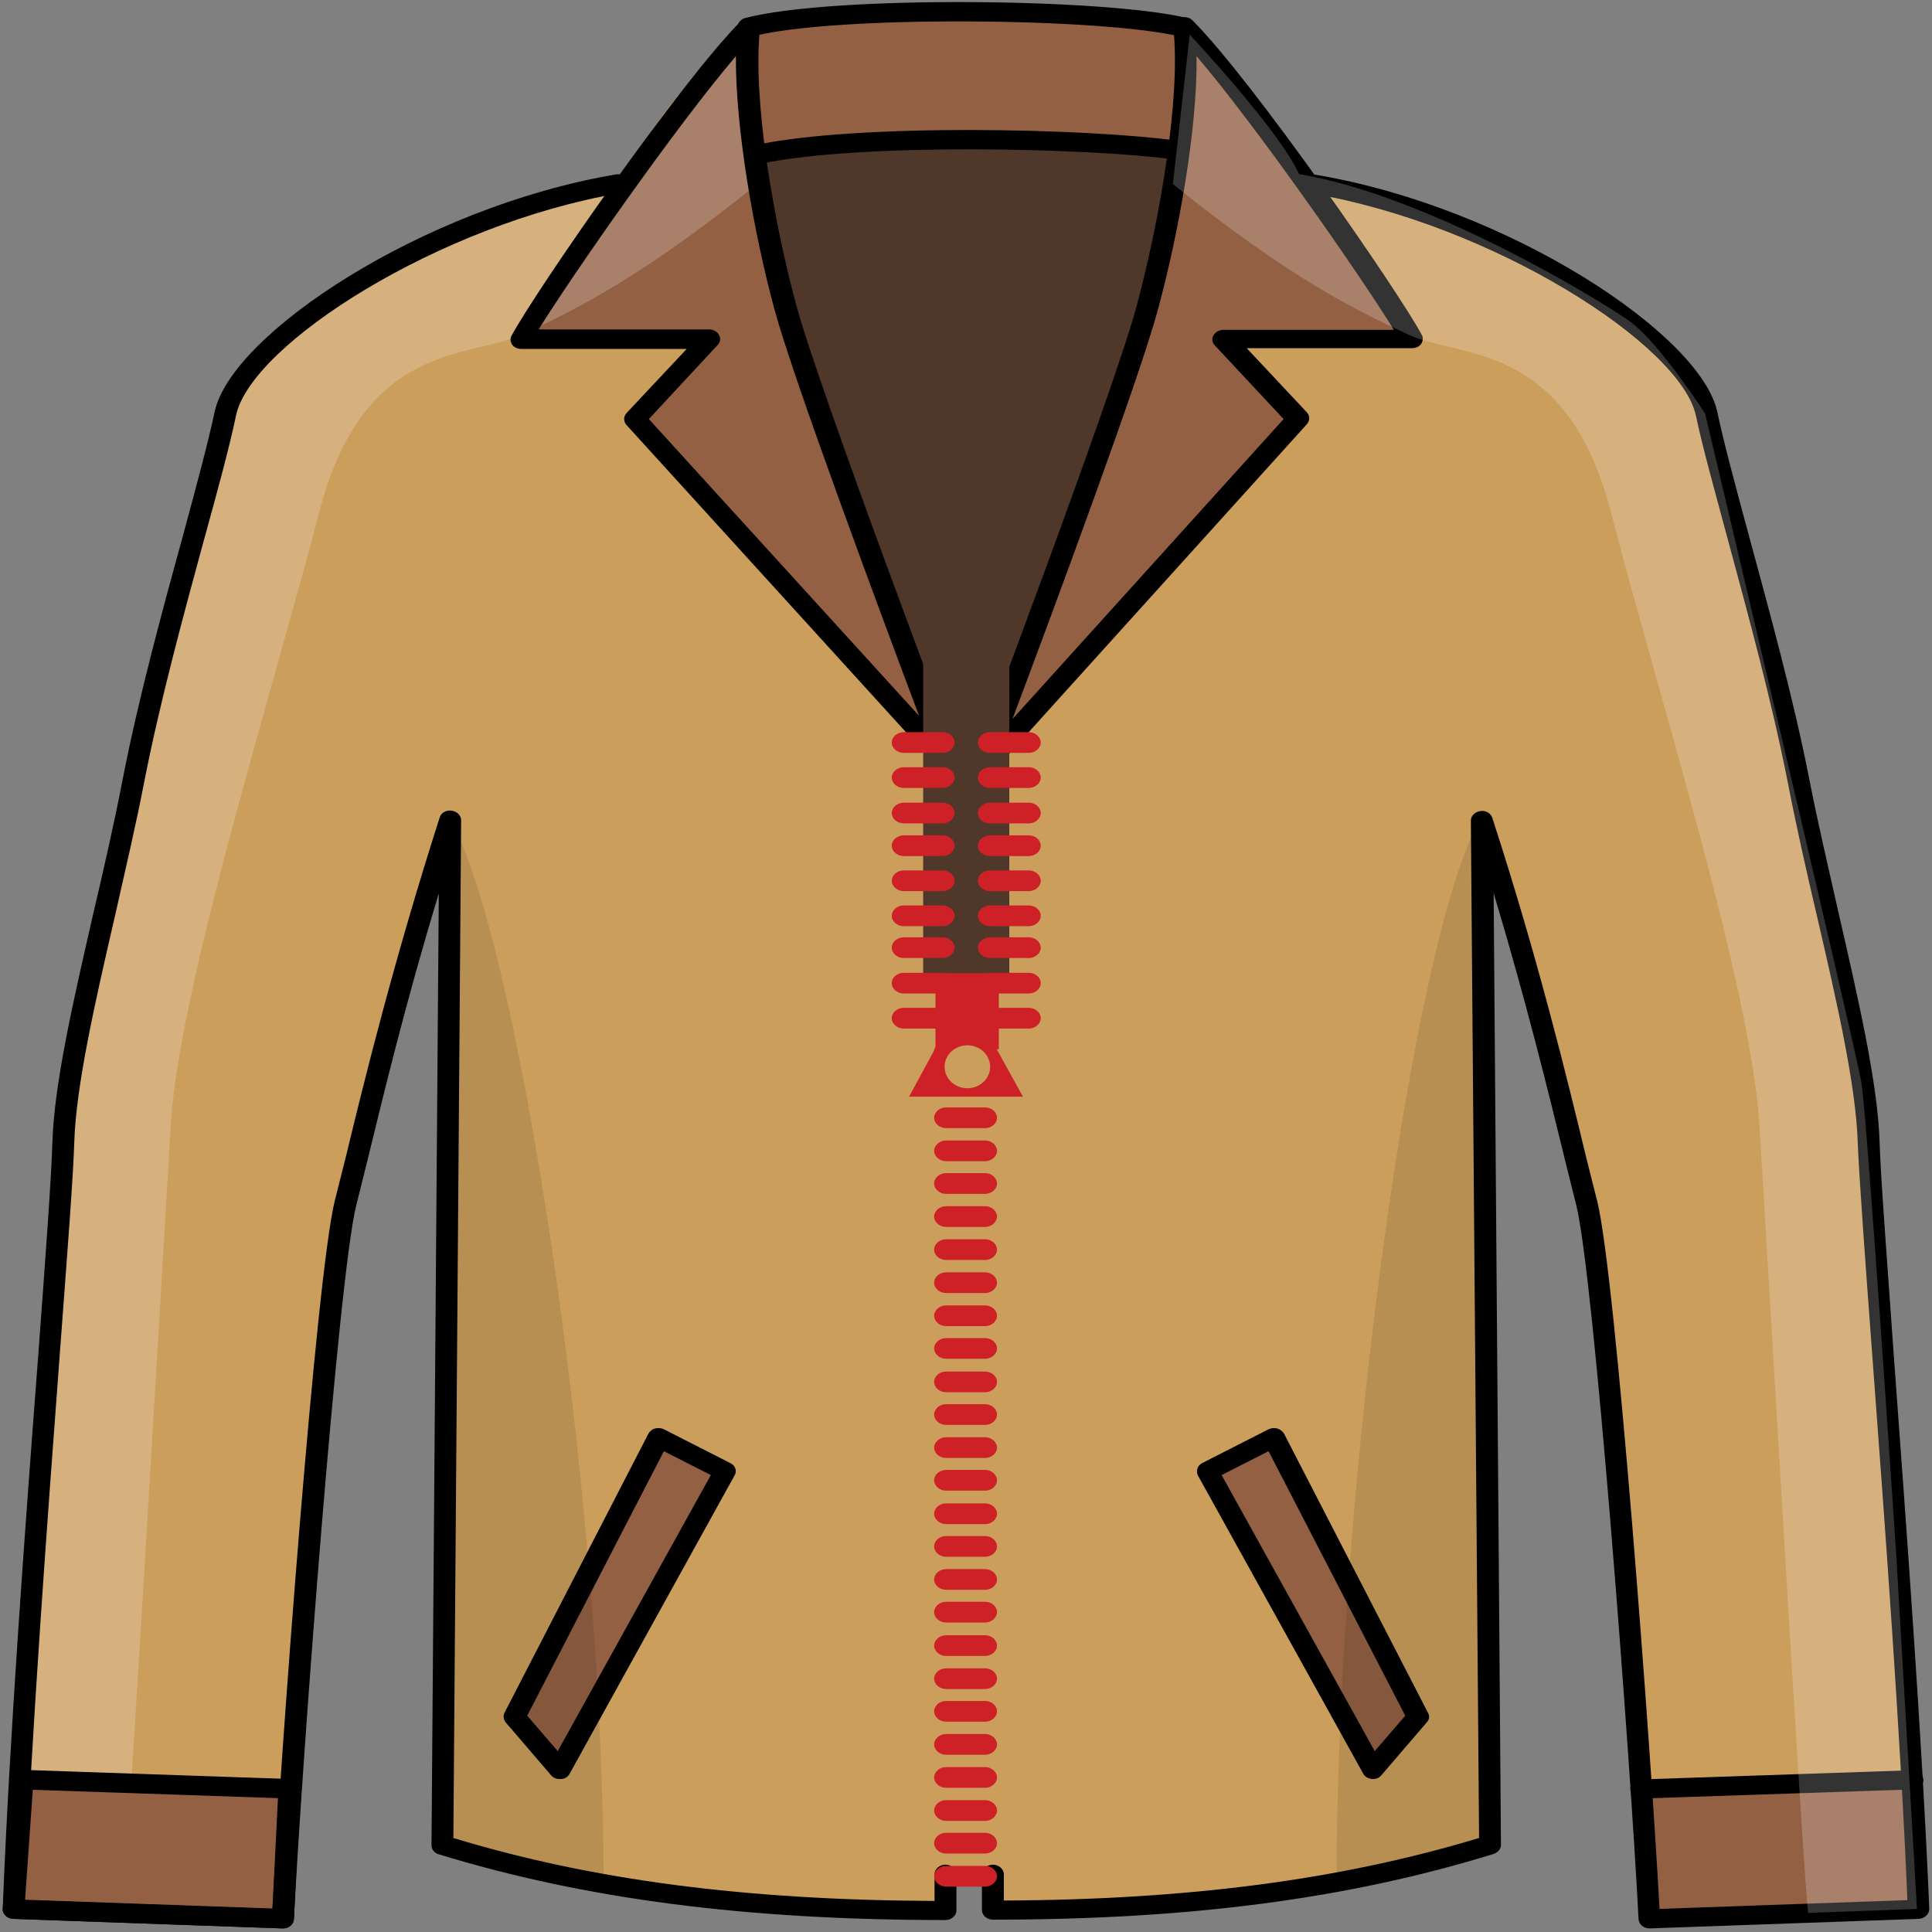 <?xml version="1.0" encoding="UTF-8"?>
<svg width="90px" height="90px" viewBox="0 0 90 90" version="1.1" xmlns="http://www.w3.org/2000/svg" xmlns:xlink="http://www.w3.org/1999/xlink">
    <rect x="0" y="0" width="90" height="90" fill="#808080" stroke="none"/>
    <!-- Generator: Sketch 51.2 (57519) - http://www.bohemiancoding.com/sketch -->
    <title>Slice 1</title>
    <desc>Created with Sketch.</desc>
    <defs></defs>
    <g id="Page-1" stroke="none" stroke-width="1" fill="none" fill-rule="evenodd">
        <g id="Перешить-молнию---куртка" fill-rule="nonzero">
            <path d="M28.783,8.573 C20.123,10.039 11.229,15.792 10.507,19.28 C9.785,22.769 7.45,30.099 6.241,36.297 C5.031,42.495 3.078,49.138 2.95,53.202 C2.823,57.266 1.125,76.305 0.637,88.924 L13.182,89.369 C13.542,82.262 15.262,59.4 16.111,56.004 C16.96,52.627 18.425,46.095 20.993,38.19 L20.632,85.918 C27.573,88.052 35.193,88.961 44.066,88.961 L44.151,87.142 L46.252,87.291 L46.252,88.961 C55.125,88.961 62.469,88.052 69.41,85.918 L69.028,38.227 C71.597,46.113 73.04,52.645 73.91,56.041 C74.781,59.437 76.479,82.299 76.84,89.406 L89.384,88.961 C88.896,76.342 87.198,57.285 87.071,53.239 C86.943,49.175 84.991,42.532 83.781,36.334 C82.571,30.136 80.257,22.806 79.514,19.318 C78.771,15.829 69.877,10.076 61.238,8.61 C61.238,8.61 56.377,2.598 55.762,1.948 C55.146,1.299 51.623,0.557 47.59,0.557 C43.557,0.557 36.913,0.353 34.238,1.986 C31.542,3.581 28.783,8.573 28.783,8.573 Z" id="Shape" fill="#CC9E5C"></path>
            <path d="M44.193,6.643 C44.193,6.606 44.193,6.551 44.193,6.513 C34.981,6.903 35.045,6.346 35.427,9 C35.809,11.654 40.988,27 42.58,31.268 C44.151,35.536 44.936,35.759 44.936,35.759 C44.936,35.759 44.936,35.74 44.936,35.722 C45.021,35.759 45.064,35.759 45.064,35.759 C45.064,35.759 45.828,35.536 47.42,31.268 C48.991,27 54.085,11.635 54.573,9 C55.146,5.678 52.96,6.996 44.193,6.643 Z" id="Shape" fill="#4F372A"></path>
            <path d="M35.363,1.151 C34.238,1.948 34.217,6.959 35.406,7.163 C36.594,7.367 42.814,6.513 45.488,6.551 C47.271,6.569 52.408,7.386 54.679,6.551 C55.804,6.142 55.125,4.639 55.125,3.786 C55.189,1.763 55.592,1.021 53.448,0.891 C51.304,0.761 38.759,0.278 35.363,1.151 Z" id="Shape" fill="#936044"></path>
            <path d="M34.875,1.262 C32.073,4.082 25.366,13.769 24.283,15.792 C27.934,15.792 33.05,15.792 33.05,15.792 L29.568,19.503 L44.172,35.555 C44.172,35.555 37.656,18.371 36.573,14.307 C35.491,10.28 34.514,4.528 34.875,1.262 Z" id="Shape" fill="#936044"></path>
            <g id="Group" opacity="0.2" transform="translate(0.425, 1.485)" fill="#FFFFFF">
                <path d="M34.854,7.089 C29.42,11.468 26.236,13.027 23.837,14.122 C21.439,15.216 16.493,14.4 14.434,22.416 C12.354,30.433 7.917,44.48 7.535,50.864 C7.153,57.247 5.561,84.711 5.264,87.625 C3.587,87.569 0.191,87.439 0.191,87.439 L1.146,71.109 C1.146,71.109 2.505,50.604 2.781,48.934 C3.057,47.282 10.061,17.777 10.061,17.777 C10.061,17.777 12.184,14.493 13.564,13.491 C14.943,12.489 23.009,7.608 28.974,6.625 C29.908,4.565 34.068,0.13 34.068,0.13 L34.854,7.089 Z" id="Shape"></path>
            </g>
            <path d="M55.146,1.262 C57.948,4.082 64.656,13.769 65.738,15.792 C62.087,15.792 56.972,15.792 56.972,15.792 L60.453,19.503 L45.785,35.74 C45.785,35.74 52.344,18.39 53.448,14.326 C54.531,10.28 55.507,4.528 55.146,1.262 Z" id="Shape" fill="#936044"></path>
            <polygon id="Shape" fill="#936044" points="1.061 82.911 13.479 83.338 13.182 89.388 0.637 88.942"></polygon>
            <polygon id="Shape" fill="#936044" points="88.79 82.911 76.351 83.338 76.649 89.388 89.215 88.942"></polygon>
            <g id="Group" transform="translate(23.774, 66.804)" fill="#936044">
                <polygon id="Shape" points="35.554 0.167 42.283 13.175 40.182 15.625 32.476 1.744"></polygon>
                <polygon id="Shape" points="6.92 0.167 0.191 13.175 2.292 15.625 9.998 1.744"></polygon>
            </g>
            <path d="M44.193,36.019 C44.045,36.019 43.896,35.963 43.79,35.852 L29.186,19.8 C29.038,19.633 29.038,19.41 29.186,19.243 L31.988,16.256 L24.283,16.256 C24.113,16.256 23.943,16.181 23.858,16.052 C23.774,15.922 23.752,15.755 23.837,15.625 C24.962,13.546 31.67,3.841 34.514,0.984 C34.663,0.835 34.896,0.798 35.108,0.872 C35.321,0.946 35.427,1.132 35.406,1.318 C35.045,4.546 36.021,10.28 37.104,14.252 C38.186,18.241 44.639,35.295 44.703,35.462 C44.788,35.666 44.682,35.889 44.469,36 C44.342,36 44.257,36.019 44.193,36.019 Z M30.226,19.522 L42.814,33.346 C40.988,28.485 36.934,17.592 36.085,14.437 C35.13,10.93 34.259,6.031 34.281,2.616 C31.479,5.901 26.682,12.786 25.09,15.346 L33.028,15.346 C33.219,15.346 33.41,15.439 33.495,15.606 C33.58,15.755 33.559,15.94 33.432,16.07 L30.226,19.522 Z" id="Shape" fill="#000000"></path>
            <path d="M13.182,89.833 C13.182,89.833 13.16,89.833 13.16,89.833 L0.616,89.388 C0.34,89.369 0.127,89.165 0.127,88.924 C0.425,81.186 1.189,70.887 1.762,63.39 C2.123,58.565 2.399,54.761 2.441,53.202 C2.526,50.474 3.417,46.614 4.351,42.532 C4.84,40.454 5.328,38.32 5.731,36.223 C6.453,32.53 7.535,28.54 8.512,24.996 C9.149,22.639 9.7,20.598 9.998,19.188 C10.762,15.569 19.698,9.649 28.677,8.128 C28.953,8.072 29.229,8.239 29.271,8.48 C29.335,8.722 29.144,8.963 28.868,9 C20.483,10.429 11.696,16.033 10.995,19.355 C10.698,20.784 10.146,22.825 9.488,25.2 C8.533,28.707 7.45,32.697 6.729,36.371 C6.325,38.468 5.816,40.621 5.349,42.699 C4.415,46.744 3.545,50.567 3.46,53.202 C3.417,54.779 3.12,58.584 2.759,63.427 C2.208,70.794 1.465,80.814 1.146,88.497 L12.693,88.905 C13.075,81.742 14.731,59.381 15.601,55.911 C15.75,55.318 15.92,54.649 16.111,53.889 C17.002,50.196 18.382,44.629 20.483,38.078 C20.547,37.856 20.802,37.726 21.035,37.763 C21.29,37.8 21.481,37.986 21.481,38.208 L21.12,85.621 C27.594,87.588 34.726,88.515 43.535,88.553 L43.535,87.309 C43.535,87.068 43.769,86.864 44.045,86.864 C44.321,86.864 44.554,87.068 44.554,87.309 L44.554,88.998 C44.554,89.239 44.321,89.443 44.045,89.443 C34.726,89.443 27.233,88.46 20.441,86.381 C20.229,86.326 20.101,86.14 20.101,85.955 L20.441,41.623 C18.892,46.707 17.851,51.049 17.108,54.093 C16.917,54.854 16.748,55.54 16.599,56.134 C15.771,59.4 14.073,81.928 13.691,89.425 C13.67,89.647 13.458,89.833 13.182,89.833 Z" id="Shape" fill="#000000"></path>
            <path d="M45.785,36.186 C45.7,36.186 45.616,36.167 45.552,36.13 C45.34,36.019 45.233,35.796 45.318,35.592 C45.382,35.425 51.899,18.204 52.96,14.214 C54.021,10.262 55.019,4.528 54.658,1.28 C54.637,1.095 54.764,0.909 54.955,0.835 C55.167,0.761 55.401,0.798 55.55,0.946 C58.394,3.804 65.101,13.509 66.226,15.588 C66.311,15.718 66.29,15.885 66.205,16.014 C66.12,16.144 65.95,16.219 65.781,16.219 L58.075,16.219 L60.877,19.206 C61.026,19.373 61.026,19.596 60.877,19.763 L46.21,36 C46.083,36.13 45.934,36.186 45.785,36.186 Z M55.741,2.616 C55.783,6.031 54.892,10.93 53.936,14.437 C53.087,17.61 49.012,28.577 47.165,33.495 L59.795,19.522 L56.59,16.089 C56.462,15.959 56.441,15.773 56.526,15.625 C56.611,15.476 56.781,15.365 56.993,15.365 L64.932,15.365 C63.34,12.786 58.542,5.901 55.741,2.616 Z" id="Shape" fill="#000000"></path>
            <path d="M76.84,89.833 C76.564,89.833 76.351,89.647 76.33,89.406 C75.948,81.928 74.25,59.381 73.422,56.115 C73.274,55.522 73.104,54.854 72.913,54.074 C72.17,51.031 71.108,46.689 69.58,41.604 L69.92,85.936 C69.92,86.122 69.792,86.289 69.58,86.363 C62.788,88.46 55.38,89.425 46.252,89.425 C45.976,89.425 45.743,89.221 45.743,88.979 L45.743,87.309 C45.743,87.068 45.976,86.864 46.252,86.864 C46.528,86.864 46.762,87.068 46.762,87.309 L46.762,88.534 C55.38,88.497 62.448,87.569 68.901,85.621 L68.519,38.227 C68.519,38.004 68.71,37.819 68.965,37.781 C69.219,37.744 69.453,37.893 69.517,38.097 C71.639,44.629 72.998,50.214 73.889,53.907 C74.08,54.668 74.25,55.355 74.399,55.93 C75.269,59.4 76.925,81.761 77.307,88.924 L88.854,88.515 C88.535,80.833 87.792,70.812 87.241,63.445 C86.88,58.621 86.604,54.798 86.54,53.221 C86.455,50.567 85.585,46.744 84.651,42.718 C84.163,40.639 83.675,38.487 83.271,36.39 C82.55,32.734 81.467,28.744 80.512,25.219 C79.875,22.843 79.302,20.802 79.005,19.373 C78.304,16.052 69.517,10.447 61.132,9.019 C60.856,8.963 60.665,8.74 60.729,8.499 C60.792,8.258 61.047,8.091 61.323,8.146 C70.302,9.668 79.259,15.606 80.002,19.206 C80.3,20.616 80.851,22.658 81.488,25.014 C82.443,28.54 83.547,32.548 84.269,36.223 C84.672,38.301 85.182,40.454 85.649,42.532 C86.583,46.614 87.474,50.474 87.559,53.202 C87.601,54.761 87.899,58.565 88.238,63.39 C88.79,70.905 89.554,81.186 89.873,88.924 C89.873,89.165 89.66,89.369 89.384,89.388 L76.84,89.833 C76.861,89.833 76.84,89.833 76.84,89.833 Z" id="Shape" fill="#000000"></path>
            <path d="M34.875,1.707 C34.663,1.707 34.45,1.577 34.387,1.392 C34.302,1.151 34.45,0.909 34.726,0.835 C38.823,-0.223 51.538,-0.074 55.274,0.835 C55.55,0.909 55.698,1.151 55.634,1.392 C55.55,1.633 55.274,1.763 54.998,1.707 C51.432,0.835 38.887,0.687 35.002,1.707 C34.96,1.689 34.917,1.707 34.875,1.707 Z" id="Shape" fill="#000000"></path>
            <path d="M35.215,7.645 C34.981,7.645 34.769,7.515 34.726,7.311 C34.663,7.07 34.833,6.829 35.108,6.773 C40.012,5.715 50.816,5.994 54.807,6.551 C55.083,6.588 55.274,6.81 55.231,7.052 C55.189,7.293 54.934,7.46 54.658,7.423 C50.837,6.903 40.054,6.625 35.363,7.645 C35.3,7.627 35.257,7.645 35.215,7.645 Z" id="Shape" fill="#000000"></path>
            <g id="Group" transform="translate(23.349, 66.433)" fill="#000000">
                <path d="M40.606,16.441 C40.585,16.441 40.564,16.441 40.564,16.441 C40.394,16.423 40.224,16.33 40.16,16.2 L32.455,2.301 C32.349,2.097 32.434,1.837 32.646,1.726 L35.745,0.148 C35.873,0.093 36.021,0.074 36.149,0.111 C36.276,0.148 36.403,0.241 36.467,0.353 L43.175,13.361 C43.259,13.509 43.238,13.676 43.111,13.806 L41.009,16.256 C40.903,16.386 40.755,16.441 40.606,16.441 Z M33.559,2.282 L40.691,15.142 L42.113,13.491 L35.745,1.169 L33.559,2.282 Z" id="Shape"></path>
                <path d="M2.717,16.441 C2.547,16.441 2.399,16.367 2.314,16.256 L0.212,13.806 C0.106,13.676 0.085,13.509 0.149,13.361 L6.856,0.353 C6.92,0.241 7.026,0.148 7.175,0.111 C7.302,0.074 7.472,0.093 7.578,0.148 L10.677,1.726 C10.91,1.837 10.995,2.097 10.868,2.301 L3.184,16.2 C3.099,16.348 2.95,16.441 2.781,16.441 C2.759,16.441 2.738,16.441 2.717,16.441 Z M1.21,13.491 L2.632,15.142 L9.764,2.282 L7.578,1.169 L1.21,13.491 Z" id="Shape"></path>
            </g>
            <path d="M76.458,83.784 C76.182,83.784 75.969,83.598 75.948,83.357 C75.927,83.115 76.16,82.911 76.436,82.893 L89.066,82.466 C89.363,82.466 89.575,82.652 89.597,82.893 C89.618,83.134 89.384,83.338 89.108,83.357 L76.458,83.784 C76.479,83.784 76.479,83.784 76.458,83.784 Z" id="Shape" fill="#000000"></path>
            <path d="M13.182,89.833 C13.182,89.833 13.16,89.833 13.16,89.833 L0.616,89.388 C0.488,89.388 0.34,89.332 0.255,89.239 C0.17,89.146 0.106,89.035 0.127,88.905 L0.552,82.874 C0.573,82.633 0.807,82.447 1.083,82.447 L13.5,82.874 C13.627,82.874 13.755,82.93 13.861,83.023 C13.946,83.115 14.009,83.227 13.988,83.338 L13.691,89.388 C13.67,89.647 13.458,89.833 13.182,89.833 Z M1.167,88.515 L12.693,88.924 L12.948,83.765 L1.528,83.375 L1.167,88.515 Z" id="Shape" fill="#000000"></path>
            <g id="Group" opacity="0.1" transform="translate(20.59, 38.227)" fill="#000000">
                <path d="M0.382,0 C3.333,4.843 7.514,30.544 7.535,49.862 C4.097,48.526 0,47.728 0,47.728 L0.382,0 Z" id="Shape"></path>
            </g>
            <g id="Group" opacity="0.2" transform="translate(54.552, 1.485)" fill="#FFFFFF">
                <path d="M0.085,7.089 C5.519,11.468 8.703,13.027 11.101,14.122 C13.5,15.216 18.446,14.4 20.505,22.416 C22.564,30.433 27.021,44.48 27.403,50.864 C27.807,57.247 29.377,84.711 29.675,87.625 C31.351,87.569 34.748,87.439 34.748,87.439 L33.792,71.109 C33.792,71.109 32.434,50.604 32.158,48.934 C31.882,47.282 24.877,17.777 24.877,17.777 C24.877,17.777 22.755,14.493 21.375,13.491 C19.995,12.489 11.929,7.608 5.965,6.625 C5.031,4.565 0.87,0.13 0.87,0.13 L0.085,7.089 Z" id="Shape"></path>
            </g>
            <rect id="Rectangle-path" fill="#4F372A" x="43.005" y="30.711" width="4.012" height="15.087"></rect>
            <g id="Group" opacity="0.1" transform="translate(62.193, 38.227)" fill="#000000">
                <path d="M6.75,0 C3.8,4.843 0.085,30.322 0.064,49.639 C3.502,48.303 7.111,47.728 7.111,47.728 L6.75,0 Z" id="Shape"></path>
            </g>
            <g id="Group" transform="translate(41.392, 33.959)">
                <g>
                    <g id="Shape" transform="translate(2.123, 26.722)" fill="#CD2027">
                        <path d="M2.377,25.664 L0.552,25.664 C0.255,25.664 -5.68434189e-14,25.441 -5.68434189e-14,25.181 C-5.68434189e-14,24.922 0.255,24.699 0.552,24.699 L2.377,24.699 C2.675,24.699 2.929,24.922 2.929,25.181 C2.929,25.441 2.675,25.664 2.377,25.664 Z"></path>
                        <path d="M2.377,24.142 L0.552,24.142 C0.255,24.142 -5.68434189e-14,23.92 -5.68434189e-14,23.66 C-5.68434189e-14,23.4 0.255,23.177 0.552,23.177 L2.377,23.177 C2.675,23.177 2.929,23.4 2.929,23.66 C2.929,23.92 2.675,24.142 2.377,24.142 Z"></path>
                        <path d="M2.377,22.602 L0.552,22.602 C0.255,22.602 -5.68434189e-14,22.379 -5.68434189e-14,22.12 C-5.68434189e-14,21.86 0.255,21.637 0.552,21.637 L2.377,21.637 C2.675,21.637 2.929,21.86 2.929,22.12 C2.929,22.379 2.675,22.602 2.377,22.602 Z"></path>
                        <path d="M2.377,21.062 L0.552,21.062 C0.255,21.062 -5.68434189e-14,20.839 -5.68434189e-14,20.579 C-5.68434189e-14,20.32 0.255,20.097 0.552,20.097 L2.377,20.097 C2.675,20.097 2.929,20.32 2.929,20.579 C2.929,20.839 2.675,21.062 2.377,21.062 Z"></path>
                        <path d="M2.377,19.522 L0.552,19.522 C0.255,19.522 -5.68434189e-14,19.299 -5.68434189e-14,19.039 C-5.68434189e-14,18.779 0.255,18.557 0.552,18.557 L2.377,18.557 C2.675,18.557 2.929,18.779 2.929,19.039 C2.929,19.299 2.675,19.522 2.377,19.522 Z"></path>
                        <path d="M2.377,18 L0.552,18 C0.255,18 -5.68434189e-14,17.777 -5.68434189e-14,17.518 C-5.68434189e-14,17.258 0.255,17.035 0.552,17.035 L2.377,17.035 C2.675,17.035 2.929,17.258 2.929,17.518 C2.929,17.777 2.675,18 2.377,18 Z"></path>
                        <path d="M2.377,16.46 L0.552,16.46 C0.255,16.46 -5.68434189e-14,16.237 -5.68434189e-14,15.977 C-5.68434189e-14,15.718 0.255,15.495 0.552,15.495 L2.377,15.495 C2.675,15.495 2.929,15.718 2.929,15.977 C2.929,16.237 2.675,16.46 2.377,16.46 Z"></path>
                        <path d="M2.377,14.901 L0.552,14.901 C0.255,14.901 -5.68434189e-14,14.678 -5.68434189e-14,14.419 C-5.68434189e-14,14.159 0.255,13.936 0.552,13.936 L2.377,13.936 C2.675,13.936 2.929,14.159 2.929,14.419 C2.929,14.678 2.675,14.901 2.377,14.901 Z"></path>
                        <path d="M2.377,13.379 L0.552,13.379 C0.255,13.379 -5.68434189e-14,13.157 -5.68434189e-14,12.897 C-5.68434189e-14,12.637 0.255,12.414 0.552,12.414 L2.377,12.414 C2.675,12.414 2.929,12.637 2.929,12.897 C2.929,13.157 2.675,13.379 2.377,13.379 Z"></path>
                        <path d="M2.377,11.839 L0.552,11.839 C0.255,11.839 -5.68434189e-14,11.616 -5.68434189e-14,11.357 C-5.68434189e-14,11.097 0.255,10.874 0.552,10.874 L2.377,10.874 C2.675,10.874 2.929,11.097 2.929,11.357 C2.929,11.616 2.675,11.839 2.377,11.839 Z"></path>
                        <path d="M2.377,10.318 L0.552,10.318 C0.255,10.318 -5.68434189e-14,10.095 -5.68434189e-14,9.835 C-5.68434189e-14,9.575 0.255,9.353 0.552,9.353 L2.377,9.353 C2.675,9.353 2.929,9.575 2.929,9.835 C2.929,10.095 2.675,10.318 2.377,10.318 Z"></path>
                        <path d="M2.377,8.759 L0.552,8.759 C0.255,8.759 -5.68434189e-14,8.536 -5.68434189e-14,8.276 C-5.68434189e-14,8.016 0.255,7.794 0.552,7.794 L2.377,7.794 C2.675,7.794 2.929,8.016 2.929,8.276 C2.929,8.536 2.675,8.759 2.377,8.759 Z"></path>
                        <path d="M2.377,7.237 L0.552,7.237 C0.255,7.237 -5.68434189e-14,7.014 -5.68434189e-14,6.755 C-5.68434189e-14,6.495 0.255,6.272 0.552,6.272 L2.377,6.272 C2.675,6.272 2.929,6.495 2.929,6.755 C2.929,7.014 2.675,7.237 2.377,7.237 Z"></path>
                        <path d="M2.377,5.697 L0.552,5.697 C0.255,5.697 -5.68434189e-14,5.474 -5.68434189e-14,5.214 C-5.68434189e-14,4.955 0.255,4.732 0.552,4.732 L2.377,4.732 C2.675,4.732 2.929,4.955 2.929,5.214 C2.929,5.474 2.675,5.697 2.377,5.697 Z"></path>
                        <path d="M2.377,4.175 L0.552,4.175 C0.255,4.175 -5.68434189e-14,3.953 -5.68434189e-14,3.693 C-5.68434189e-14,3.433 0.255,3.21 0.552,3.21 L2.377,3.21 C2.675,3.21 2.929,3.433 2.929,3.693 C2.929,3.953 2.675,4.175 2.377,4.175 Z"></path>
                        <path d="M2.377,2.616 L0.552,2.616 C0.255,2.616 -5.68434189e-14,2.394 -5.68434189e-14,2.134 C-5.68434189e-14,1.874 0.255,1.652 0.552,1.652 L2.377,1.652 C2.675,1.652 2.929,1.874 2.929,2.134 C2.929,2.394 2.675,2.616 2.377,2.616 Z"></path>
                        <path d="M2.377,1.095 L0.552,1.095 C0.255,1.095 -5.68434189e-14,0.872 -5.68434189e-14,0.612 C-5.68434189e-14,0.353 0.255,0.13 0.552,0.13 L2.377,0.13 C2.675,0.13 2.929,0.353 2.929,0.612 C2.929,0.872 2.675,1.095 2.377,1.095 Z"></path>
                    </g>
                    <path d="M4.5,26.276 L2.675,26.276 C2.377,26.276 2.123,26.054 2.123,25.794 C2.123,25.534 2.377,25.311 2.675,25.311 L4.5,25.311 C4.797,25.311 5.052,25.534 5.052,25.794 C5.052,26.054 4.797,26.276 4.5,26.276 Z" id="Shape" fill="#CD2027"></path>
                    <path d="M4.5,24.736 L2.675,24.736 C2.377,24.736 2.123,24.513 2.123,24.254 C2.123,23.994 2.377,23.771 2.675,23.771 L4.5,23.771 C4.797,23.771 5.052,23.994 5.052,24.254 C5.052,24.513 4.797,24.736 4.5,24.736 Z" id="Shape" fill="#CD2027"></path>
                    <path d="M4.5,23.196 L2.675,23.196 C2.377,23.196 2.123,22.973 2.123,22.713 C2.123,22.454 2.377,22.231 2.675,22.231 L4.5,22.231 C4.797,22.231 5.052,22.454 5.052,22.713 C5.052,22.973 4.797,23.196 4.5,23.196 Z" id="Shape" fill="#CD2027"></path>
                    <path d="M4.5,21.656 L2.675,21.656 C2.377,21.656 2.123,21.433 2.123,21.173 C2.123,20.913 2.377,20.691 2.675,20.691 L4.5,20.691 C4.797,20.691 5.052,20.913 5.052,21.173 C5.052,21.433 4.797,21.656 4.5,21.656 Z" id="Shape" fill="#CD2027"></path>
                    <path d="M4.5,20.134 L2.675,20.134 C2.377,20.134 2.123,19.911 2.123,19.652 C2.123,19.392 2.377,19.169 2.675,19.169 L4.5,19.169 C4.797,19.169 5.052,19.392 5.052,19.652 C5.052,19.911 4.797,20.134 4.5,20.134 Z" id="Shape" fill="#CD2027"></path>
                    <path d="M4.5,18.594 L2.675,18.594 C2.377,18.594 2.123,18.371 2.123,18.111 C2.123,17.852 2.377,17.629 2.675,17.629 L4.5,17.629 C4.797,17.629 5.052,17.852 5.052,18.111 C5.052,18.371 4.797,18.594 4.5,18.594 Z" id="Shape" fill="#CD2027"></path>
                    <path d="M4.5,17.054 L2.675,17.054 C2.377,17.054 2.123,16.831 2.123,16.571 C2.123,16.311 2.377,16.089 2.675,16.089 L4.5,16.089 C4.797,16.089 5.052,16.311 5.052,16.571 C5.052,16.831 4.797,17.054 4.5,17.054 Z" id="Shape" fill="#CD2027"></path>
                    <path d="M4.5,15.513 L2.675,15.513 C2.377,15.513 2.123,15.291 2.123,15.031 C2.123,14.771 2.377,14.548 2.675,14.548 L4.5,14.548 C4.797,14.548 5.052,14.771 5.052,15.031 C5.052,15.291 4.797,15.513 4.5,15.513 Z" id="Shape" fill="#CD2027"></path>
                    <g id="Shape" fill="#CD2027">
                        <path d="M6.538,1.113 L4.712,1.113 C4.415,1.113 4.16,0.891 4.16,0.631 C4.16,0.371 4.415,0.148 4.712,0.148 L6.538,0.148 C6.835,0.148 7.09,0.371 7.09,0.631 C7.09,0.891 6.835,1.113 6.538,1.113 Z"></path>
                        <path d="M2.526,1.113 L0.7,1.113 C0.403,1.113 0.149,0.891 0.149,0.631 C0.149,0.371 0.403,0.148 0.7,0.148 L2.526,0.148 C2.823,0.148 3.078,0.371 3.078,0.631 C3.078,0.891 2.823,1.113 2.526,1.113 Z"></path>
                        <path d="M6.538,2.746 L4.712,2.746 C4.415,2.746 4.16,2.524 4.16,2.264 C4.16,2.004 4.415,1.781 4.712,1.781 L6.538,1.781 C6.835,1.781 7.09,2.004 7.09,2.264 C7.09,2.524 6.835,2.746 6.538,2.746 Z"></path>
                        <path d="M2.526,2.746 L0.7,2.746 C0.403,2.746 0.149,2.524 0.149,2.264 C0.149,2.004 0.403,1.781 0.7,1.781 L2.526,1.781 C2.823,1.781 3.078,2.004 3.078,2.264 C3.078,2.524 2.823,2.746 2.526,2.746 Z"></path>
                        <path d="M6.538,4.398 L4.712,4.398 C4.415,4.398 4.16,4.175 4.16,3.915 C4.16,3.656 4.415,3.433 4.712,3.433 L6.538,3.433 C6.835,3.433 7.09,3.656 7.09,3.915 C7.09,4.175 6.835,4.398 6.538,4.398 Z"></path>
                        <path d="M2.526,4.398 L0.7,4.398 C0.403,4.398 0.149,4.175 0.149,3.915 C0.149,3.656 0.403,3.433 0.7,3.433 L2.526,3.433 C2.823,3.433 3.078,3.656 3.078,3.915 C3.078,4.175 2.823,4.398 2.526,4.398 Z"></path>
                    </g>
                    <g id="Shape" transform="translate(0, 4.825)" fill="#CD2027">
                        <path d="M6.538,1.095 L4.712,1.095 C4.415,1.095 4.16,0.872 4.16,0.612 C4.16,0.353 4.415,0.13 4.712,0.13 L6.538,0.13 C6.835,0.13 7.09,0.353 7.09,0.612 C7.09,0.872 6.835,1.095 6.538,1.095 Z"></path>
                        <path d="M2.526,1.095 L0.7,1.095 C0.403,1.095 0.149,0.872 0.149,0.612 C0.149,0.353 0.403,0.13 0.7,0.13 L2.526,0.13 C2.823,0.13 3.078,0.353 3.078,0.612 C3.078,0.872 2.823,1.095 2.526,1.095 Z"></path>
                        <path d="M6.538,2.728 L4.712,2.728 C4.415,2.728 4.16,2.505 4.16,2.245 C4.16,1.986 4.415,1.763 4.712,1.763 L6.538,1.763 C6.835,1.763 7.09,1.986 7.09,2.245 C7.09,2.505 6.835,2.728 6.538,2.728 Z"></path>
                        <path d="M2.526,2.728 L0.7,2.728 C0.403,2.728 0.149,2.505 0.149,2.245 C0.149,1.986 0.403,1.763 0.7,1.763 L2.526,1.763 C2.823,1.763 3.078,1.986 3.078,2.245 C3.078,2.505 2.823,2.728 2.526,2.728 Z"></path>
                        <path d="M6.538,4.361 L4.712,4.361 C4.415,4.361 4.16,4.138 4.16,3.878 C4.16,3.619 4.415,3.396 4.712,3.396 L6.538,3.396 C6.835,3.396 7.09,3.619 7.09,3.878 C7.09,4.138 6.835,4.361 6.538,4.361 Z"></path>
                        <path d="M2.526,4.361 L0.7,4.361 C0.403,4.361 0.149,4.138 0.149,3.878 C0.149,3.619 0.403,3.396 0.7,3.396 L2.526,3.396 C2.823,3.396 3.078,3.619 3.078,3.878 C3.078,4.138 2.823,4.361 2.526,4.361 Z"></path>
                    </g>
                    <path d="M6.538,10.67 L4.712,10.67 C4.415,10.67 4.16,10.447 4.16,10.188 C4.16,9.928 4.415,9.705 4.712,9.705 L6.538,9.705 C6.835,9.705 7.09,9.928 7.09,10.188 C7.09,10.447 6.835,10.67 6.538,10.67 Z" id="Shape" fill="#CD2027"></path>
                    <path d="M2.526,10.67 L0.7,10.67 C0.403,10.67 0.149,10.447 0.149,10.188 C0.149,9.928 0.403,9.705 0.7,9.705 L2.526,9.705 C2.823,9.705 3.078,9.928 3.078,10.188 C3.078,10.447 2.823,10.67 2.526,10.67 Z" id="Shape" fill="#CD2027"></path>
                    <path d="M6.538,12.322 L4.712,12.322 C4.415,12.322 4.16,12.099 4.16,11.839 C4.16,11.579 4.415,11.357 4.712,11.357 L6.538,11.357 C6.835,11.357 7.09,11.579 7.09,11.839 C7.09,12.099 6.835,12.322 6.538,12.322 Z" id="Shape" fill="#CD2027"></path>
                    <path d="M2.526,12.322 L0.7,12.322 C0.403,12.322 0.149,12.099 0.149,11.839 C0.149,11.579 0.403,11.357 0.7,11.357 L2.526,11.357 C2.823,11.357 3.078,11.579 3.078,11.839 C3.078,12.099 2.823,12.322 2.526,12.322 Z" id="Shape" fill="#CD2027"></path>
                    <path d="M6.538,13.955 L4.712,13.955 C4.415,13.955 4.16,13.732 4.16,13.472 C4.16,13.212 4.415,12.99 4.712,12.99 L6.538,12.99 C6.835,12.99 7.09,13.212 7.09,13.472 C7.09,13.732 6.835,13.955 6.538,13.955 Z" id="Shape" fill="#CD2027"></path>
                    <path d="M2.526,13.955 L0.7,13.955 C0.403,13.955 0.149,13.732 0.149,13.472 C0.149,13.212 0.403,12.99 0.7,12.99 L2.526,12.99 C2.823,12.99 3.078,13.212 3.078,13.472 C3.078,13.732 2.823,13.955 2.526,13.955 Z" id="Shape" fill="#CD2027"></path>
                    <rect id="Rectangle-path" fill="#CD2027" x="2.186" y="11.375" width="2.95" height="3.544"></rect>
                    <polygon id="Shape" fill="#CD2027" points="3.12 13.138 0.955 17.128 6.262 17.128 4.054 13.138"></polygon>
                    <ellipse id="Oval" fill="#CC9E5C" cx="3.672" cy="15.736" rx="1.061" ry="1"></ellipse>
                </g>
                <path d="M4.5,53.926 L2.675,53.926 C2.377,53.926 2.123,53.703 2.123,53.443 C2.123,53.184 2.377,52.961 2.675,52.961 L4.5,52.961 C4.797,52.961 5.052,53.184 5.052,53.443 C5.052,53.703 4.797,53.926 4.5,53.926 Z" id="Shape" fill="#CD2027"></path>
            </g>
        </g>
    </g>
</svg>
